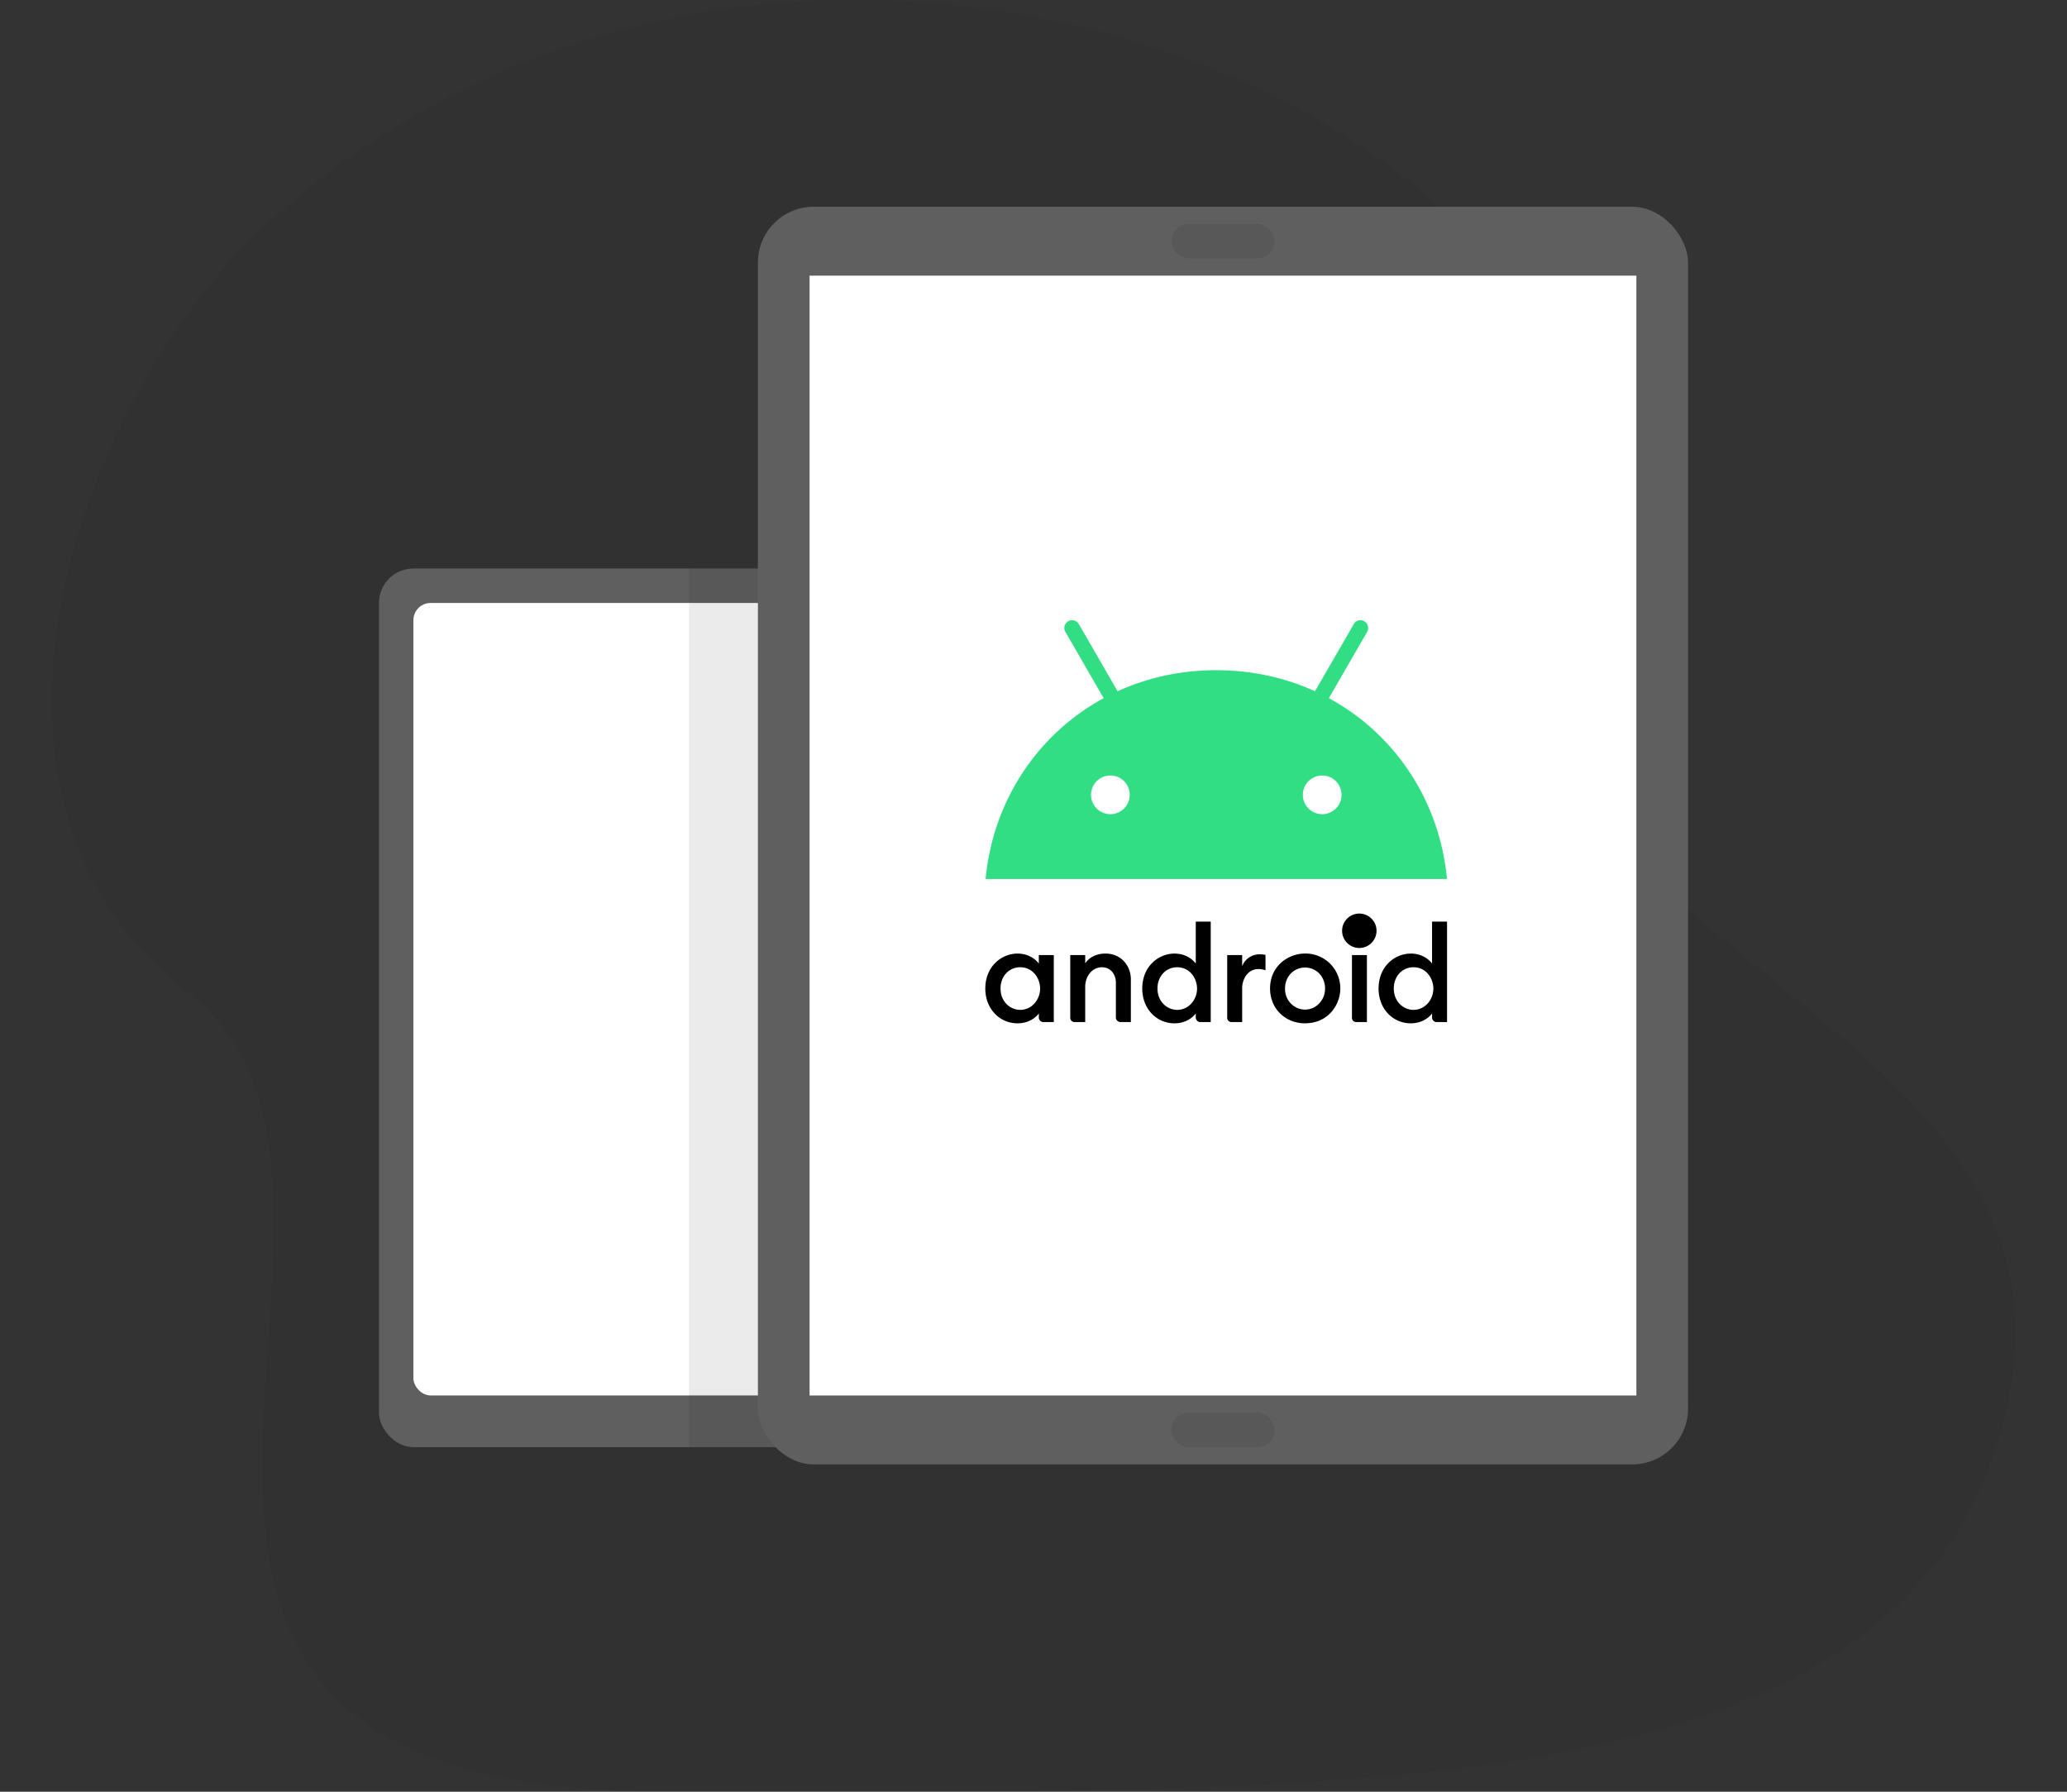 <svg height="104" viewBox="0 0 120 104" width="120" xmlns="http://www.w3.org/2000/svg"><rect x="0" y="0" width="120" height="104" fill="#333333" stroke="none"/><g fill="none" fill-rule="evenodd"><path d="m116.497 81.74c5.3-23.698-33.176-26.218-25.604-49.597 7.572-23.38-44.074-47.948-75.558-18.996-10.385 9.553-19.372 32.948-4.432 44.456s-12.574 46.38 27.506 46.38c40.081 0 72.787 1.454 78.088-22.243z" fill="#000" fill-opacity=".04" fill-rule="nonzero"/><rect fill="#5f5f5f" height="51" rx="2" width="27" x="22" y="32.999"/><rect fill="#fff" fill-rule="nonzero" height="46" rx="1" width="23" x="24" y="34.999"/><path d="m40 33h5v51h-5z" fill="#000" fill-opacity=".08"/><g transform="translate(44 12)"><rect fill="#5f5f5f" height="73" rx="3.24" width="54"/><rect fill="#585858" height="2" rx="1" width="6" x="24" y="1"/><rect fill="#585858" height="2" rx="1" width="6" x="24" y="70"/><g fill-rule="nonzero"><path d="m3 4h48v65h-48z" fill="#fff"/><g><g fill="#000" transform="translate(13.069 41.398)"><path d="m2.003 1.952c-.922 0-1.87.738-1.87 2.031.001 1.182.835 2.017 1.871 2.017.855 0 1.237-.574 1.237-.574v.25c0 .118.111.25.25.25h.618v-3.886h-.869v.493s-.385-.581-1.237-.581zm.155.794c.758 0 1.157.668 1.157 1.237 0 .634-.473 1.236-1.156 1.236-.57 0-1.142-.462-1.142-1.244 0-.707.492-1.229 1.14-1.229zm3.157 3.18a.243.243 0 0 1 -.25-.25v-3.636h.868v.481c.197-.296.582-.57 1.172-.57.964 0 1.478.769 1.478 1.488v2.487h-.604a.266.266 0 0 1 -.265-.265v-2.031c0-.399-.244-.883-.808-.883-.61 0-.973.576-.973 1.118v2.061zm5.8-3.974c-.922 0-1.87.738-1.87 2.031 0 1.182.834 2.017 1.87 2.017.855 0 1.236-.574 1.236-.574v.25c0 .118.112.25.25.25h.619v-5.829h-.869v2.436s-.384-.581-1.236-.581zm.155.794c.758 0 1.156.668 1.156 1.237 0 .634-.472 1.236-1.155 1.236-.57 0-1.142-.462-1.142-1.244 0-.707.492-1.229 1.14-1.229zm3.157 3.18a.243.243 0 0 1 -.25-.25v-3.636h.868v.648a1.07 1.07 0 0 1 1.045-.692c.16 0 .31.03.31.03v.897s-.187-.073-.413-.073c-.61 0-.942.576-.942 1.118v1.958zm7.243 0a.243.243 0 0 1 -.251-.25v-3.636h.868v3.886h-.618zm3.164-3.974c-.922 0-1.87.738-1.87 2.031 0 1.182.834 2.017 1.87 2.017.855 0 1.236-.574 1.236-.574v.25c0 .118.112.25.25.25h.619v-5.829h-.869v2.436s-.384-.581-1.236-.581zm.155.794c.758 0 1.156.668 1.156 1.237 0 .634-.472 1.236-1.155 1.236-.57 0-1.142-.462-1.142-1.244 0-.707.492-1.229 1.14-1.229z"/><circle cx="21.846" cy=".628" r="1"/><path d="m18.69 1.95c-.966 0-2.026.721-2.026 2.026 0 1.19.903 2.024 2.024 2.024 1.38 0 2.055-1.11 2.055-2.016a2.018 2.018 0 0 0 -2.053-2.034zm.003.812c.667 0 1.165.538 1.165 1.217 0 .69-.528 1.224-1.163 1.224-.59 0-1.162-.48-1.162-1.213 0-.745.545-1.228 1.16-1.228z"/></g><path d="m33.147 28.526 2.223-3.85a.451.451 0 0 0 -.164-.615.446.446 0 0 0 -.612.164l-2.251 3.899c-1.718-.785-3.651-1.222-5.73-1.222-2.08 0-4.013.437-5.73 1.222l-2.252-3.9a.449.449 0 0 0 -.615-.163.449.449 0 0 0 -.164.616l2.222 3.849c-3.831 2.076-6.427 5.955-6.855 10.495h26.787c-.429-4.54-3.024-8.419-6.859-10.495zm-12.685 6.733a1.123 1.123 0 1 1 .001-2.246 1.123 1.123 0 0 1 0 2.246zm12.298 0a1.123 1.123 0 1 1 0-2.246 1.123 1.123 0 0 1 0 2.246z" fill="#32de84"/></g></g></g></g></svg>